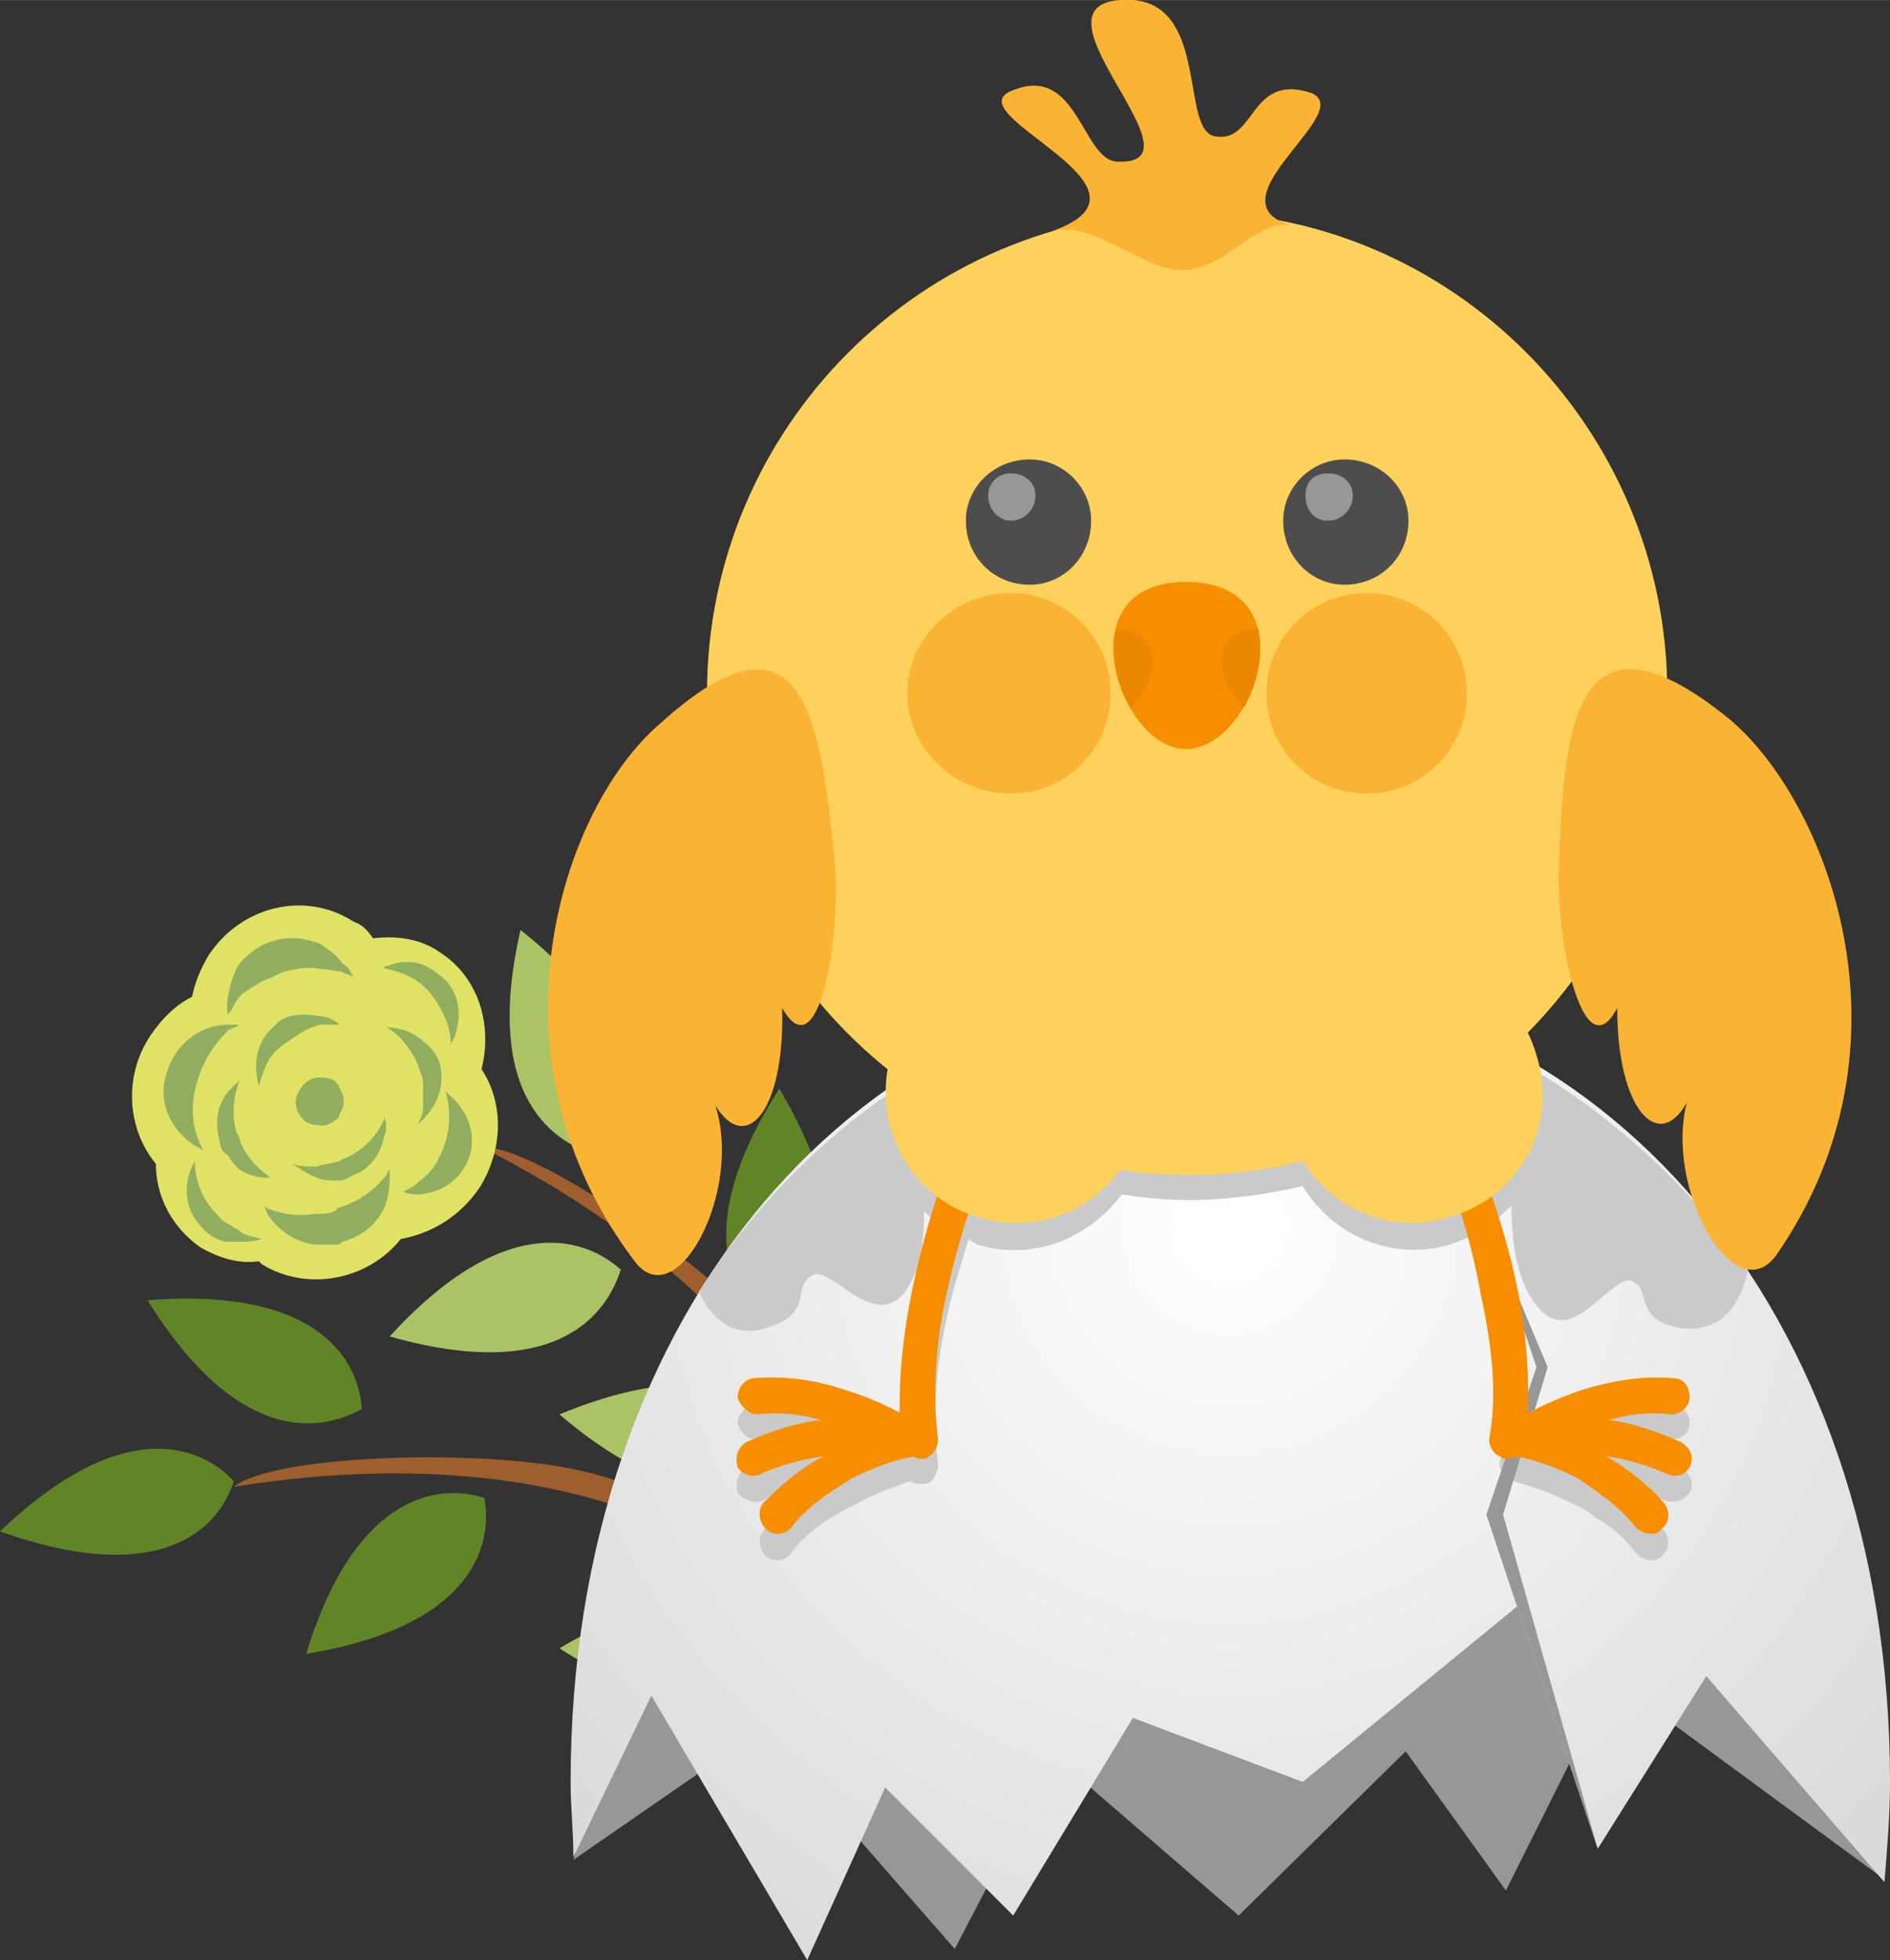 <?xml version="1.0" encoding="UTF-8"?>
<!DOCTYPE svg PUBLIC "-//W3C//DTD SVG 1.1//EN" "http://www.w3.org/Graphics/SVG/1.1/DTD/svg11.dtd">
<!-- Creator: CorelDRAW X7 -->
<svg xmlns="http://www.w3.org/2000/svg" xml:space="preserve" width="2.575in" height="2.67in" version="1.1" style="shape-rendering:geometricPrecision; text-rendering:geometricPrecision; image-rendering:optimizeQuality; fill-rule:evenodd; clip-rule:evenodd"
viewBox="0 0 679 704"
 xmlns:xlink="http://www.w3.org/1999/xlink">
 <rect x="0" y="0" width="679" height="704" fill="#333333" stroke="none"/>
 <defs>
  <style type="text/css">
   <![CDATA[
    .fil11 {fill:#4D4D4D}
    .fil1 {fill:#608526}
    .fil4 {fill:#91AE60}
    .fil5 {fill:#979797}
    .fil0 {fill:#9E5E2D}
    .fil2 {fill:#AAC364}
    .fil3 {fill:#DFE264}
    .fil13 {fill:#EB8700}
    .fil12 {fill:#F68E00}
    .fil10 {fill:#FBB334}
    .fil9 {fill:#FDD15B}
    .fil7 {fill:#CACACA;fill-rule:nonzero}
    .fil8 {fill:#F68E00;fill-rule:nonzero}
    .fil6 {fill:url(#id0)}
   ]]>
  </style>
  <radialGradient id="id0" gradientUnits="userSpaceOnUse" gradientTransform="matrix(1.748 -0 -0 1.748 -331 -329)" cx="442.072" cy="440.098" r="236.818" fx="442.072" fy="440.098">
   <stop offset="0" style="stop-opacity:1; stop-color:white"/>
   <stop offset="1" style="stop-opacity:1; stop-color:#CFCFCF"/>
  </radialGradient>
 </defs>
 <g id="OBJECTS">

  <path class="fil0" d="M173 412c130,66 146,158 143,197 9,-6 1,-79 -37,-126 -22,-27 -87,-72 -106,-71z"/>
  <path class="fil1" d="M174 538c3,16 -3,46 -64,56 18,-59 49,-61 64,-56z"/>
  <path class="fil2" d="M286 521c-10,12 -37,28 -85,-13 58,-24 79,-2 85,13z"/>
  <path class="fil2" d="M223 456c-5,16 -23,41 -83,24 42,-46 71,-35 83,-24z"/>
  <path class="fil2" d="M215 415c11,-13 20,-43 -28,-81 -14,61 13,77 28,81z"/>
  <path class="fil1" d="M279 477c14,-8 33,-32 1,-86 -34,53 -15,78 -1,86z"/>
  <path class="fil1" d="M324 549c15,-5 39,-25 19,-84 -44,44 -31,72 -19,84z"/>
  <path class="fil0" d="M84 534c144,-23 211,42 232,75 3,-10 -46,-65 -104,-80 -34,-9 -113,-7 -128,5z"/>
  <path class="fil2" d="M287 593c-8,14 -33,33 -86,-1 54,-32 78,-13 86,1z"/>
  <path class="fil1" d="M130 506c-14,8 -44,14 -77,-39 63,-5 76,23 77,39z"/>
  <path class="fil1" d="M84 532c-5,16 -25,39 -84,18 45,-43 73,-30 84,-18z"/>
  <path class="fil3" d="M134 337c8,-1 17,0 24,5 14,9 19,26 15,42 8,12 8,29 -1,43 -7,10 -17,16 -28,18 -12,15 -34,19 -50,9l-1 -1c-7,1 -14,-1 -21,-5 -10,-7 -16,-18 -16,-30 -10,-12 -12,-31 -2,-46 4,-6 9,-11 15,-14 1,-5 3,-10 6,-15 12,-18 35,-23 52,-12 3,1 5,3 7,6z"/>
  <path class="fil4" d="M151 429l0 -5c4,-3 6,-6 8,-11 3,-7 3,-15 1,-21 8,6 12,16 8,25 -3,7 -9,11 -17,12zm1 -27l0 0c5,-5 8,-12 6,-20 -1,-3 -3,-6 -6,-8l0 16c0,3 0,5 0,8l0 4zm1 -47l0 0 0 -8c2,1 5,3 7,5 6,6 6,16 2,23 0,-6 -3,-13 -8,-19 0,0 -1,-1 -1,-1zm0 -8l0 0 0 8c-4,-4 -9,-6 -14,-7l0 -1c5,-2 10,-2 14,0zm-1 27l0 0 0 16c0,-1 0,-3 -1,-5 -2,-7 -7,-13 -12,-16l0 0c5,0 10,2 13,5zm0 24l0 0 0 4c-1,1 -1,1 -2,2 1,-2 2,-4 2,-6zm-1 26l0 0 0 5c-2,0 -4,0 -6,-1 2,-1 4,-2 6,-4zm-13 10l0 0 0 -11c1,-1 1,-2 2,-3 0,5 0,9 -2,14zm0 -26l0 0 0 -6 0 -1c1,3 1,5 0,7zm1 -61l0 0 0 1c0,0 -1,0 -1,-1 0,0 1,0 1,0zm0 22l0 0 0 0 -1 0 1 0zm-1 33l0 0 0 6c-1,6 -5,12 -11,14 -2,1 -3,2 -5,2l0 -7c0,0 1,-1 2,-1 7,-3 12,-9 14,-14zm0 21l0 0c-4,5 -10,9 -17,11l0 13c1,0 2,-1 2,-1 7,-2 12,-6 15,-12l0 -11zm-16 -22l0 0 0 -10c2,3 2,6 0,9 0,0 0,1 0,1zm1 -52l0 0 0 -3c2,1 3,3 4,5 -1,-1 -3,-1 -4,-2zm0 -3l0 0 0 3c-2,0 -5,-1 -8,-1l0 -9c3,2 6,4 8,7zm-1 45l0 0 0 10c-2,2 -5,4 -8,3l0 -17c2,0 4,0 6,1 1,1 2,2 2,3zm0 26l0 0 0 7c-3,0 -6,0 -8,-1l0 -4c2,-1 5,-1 8,-2zm-1 17l0 0 0 13c-2,0 -5,0 -8,0l0 -11c3,0 5,0 7,-1 0,0 1,0 1,-1zm-6 -66l0 0 0 -3c2,0 5,1 7,3 -2,0 -5,0 -7,0zm0 -29l0 0 0 9c-4,-1 -9,0 -13,1 -2,1 -3,1 -4,2l0 -13 0 0c6,-2 12,-1 17,1zm0 26l0 0 0 3c-4,1 -7,3 -10,5 -3,2 -6,4 -8,7l0 -10c1,-1 2,-2 3,-3 4,-3 10,-3 15,-2zm-1 22l0 0 0 17c-1,0 -2,0 -4,-1 -4,-3 -5,-8 -2,-12 1,-2 4,-4 6,-4zm0 32l0 0 0 4c-3,-1 -6,-3 -9,-5 3,1 6,1 9,1zm-1 17l0 0 0 11c-7,-1 -13,-5 -17,-11l0 -2c5,2 11,3 17,2zm-17 -13l0 0 0 -1c1,1 1,1 2,1 -1,0 -1,0 -2,0zm-10 23l0 0c2,0 5,0 8,-1 -3,-1 -6,-1 -8,-3l0 4zm12 -108l0 0 0 13c-4,1 -8,4 -11,6l0 -12c3,-3 7,-6 11,-7zm-1 32l0 0 0 10c-2,3 -3,7 -4,10 -2,-7 -1,-15 4,-20zm-1 52l0 0 0 1c-3,0 -7,-1 -10,-3l0 -11c2,6 6,10 10,13zm0 12l0 0 0 2c0,-1 -1,-2 -1,-3 0,0 1,1 1,1zm-15 12l0 0c2,0 3,0 5,0l0 -4c-2,-1 -3,-2 -5,-3l0 7zm6 -101l0 0 0 12c-2,2 -3,4 -4,6l0 -10c1,-3 2,-6 4,-8zm-1 64l0 0 0 11c-2,-2 -3,-3 -4,-5l0 -23c1,-1 2,-2 4,-4 -2,6 -3,12 -1,19 1,1 1,2 1,2zm-4 -39l0 0 0 -2c2,0 3,0 4,0 -1,1 -2,1 -4,2zm-12 47l0 0c-4,7 -4,16 1,22 3,4 6,6 10,7l0 -7c-2,-1 -3,-3 -5,-5 -4,-5 -6,-11 -6,-17zm13 -64l0 0 0 10c-1,1 -1,1 -1,2 -1,-4 0,-8 1,-12zm-1 15l0 0 0 2c-5,5 -9,11 -11,18 -3,9 -2,18 2,25 -11,-5 -17,-17 -13,-28 3,-10 12,-17 22,-17zm0 24l0 0c-4,5 -5,11 -3,18 0,2 1,4 3,5l0 -23z"/>
  <polygon class="fil5" points="206,668 274,621 343,700 379,631 445,688 505,629 541,679 579,603 677,675 549,473 256,483 "/>
  <path class="fil6" d="M677 676c1,-12 2,-24 2,-36 0,-171 -106,-288 -237,-288 -131,0 -237,117 -237,288 0,9 1,18 1,27l28 -58 56 95 28 -62 46 46 43 -71 61 23 77 -63 29 87 39 -62 64 74z"/>
  <path class="fil7" d="M573 545c6,3 11,8 15,13 3,3 7,3 9,1 3,-3 3,-6 1,-9 -6,-8 -14,-14 -21,-18 7,1 14,3 21,7 4,1 7,0 9,-3 2,-3 0,-7 -3,-9 -9,-4 -18,-7 -26,-8 7,-2 14,-3 22,-2 4,0 7,-2 7,-6 0,-3 -2,-6 -6,-7 -10,0 -19,1 -28,3l0 38zm0 -77l0 0 0 -69c21,16 40,35 55,57 -2,10 -8,23 -24,21 -18,-3 -10,-14 -18,-17 -3,-1 -8,4 -13,8zm-28 52l0 0c-3,0 -5,2 -6,4 -1,3 1,7 5,8 7,2 15,5 23,9 2,1 4,2 6,4l0 -38c-1,1 -3,1 -4,2 -9,3 -18,7 -24,11zm28 -121l0 0 0 69c-7,6 -15,11 -23,-2 -5,-8 -7,-20 -7,-33 -6,6 -13,11 -22,14 -21,6 -42,-3 -53,-21 -13,3 -27,5 -41,5 -9,0 -17,-1 -24,-2 -12,16 -32,24 -52,18 -1,-1 -2,-1 -3,-2 -3,10 -6,19 -8,29 -4,18 -5,36 -3,52 0,3 -2,7 -5,7 -2,0 -3,0 -5,-1 -6,2 -14,5 -21,9 -8,4 -16,9 -22,17 -2,3 -6,3 -9,1 -2,-3 -3,-6 -1,-9 7,-8 14,-14 22,-18 -7,1 -15,3 -22,7 -3,1 -7,0 -9,-3 -1,-3 0,-7 3,-9 9,-4 18,-7 27,-8 -7,-2 -15,-3 -23,-2 -3,0 -6,-2 -7,-6 0,-3 3,-6 6,-7 12,-1 23,1 32,5 8,2 15,5 20,8 0,-14 1,-30 5,-46 2,-11 5,-22 8,-32 -1,-1 -3,-3 -4,-4 0,9 -1,18 -4,24 -11,24 -29,-5 -36,-1 -8,4 1,14 -17,19 -13,4 -20,-5 -24,-13 43,-67 113,-110 191,-110 49,0 94,17 131,45z"/>
  <polygon class="fil5" points="535,441 552,491 534,544 545,577 574,664 540,544 556,491 "/>
  <path class="fil8" d="M361 401c2,-3 0,-7 -3,-9 -3,-1 -7,0 -8,4 -9,19 -17,42 -22,66 -4,19 -6,39 -4,56 1,4 4,6 8,6 3,-1 5,-4 5,-7 -2,-16 -1,-34 3,-52 5,-23 13,-46 21,-64z"/>
  <path class="fil8" d="M328 510c2,0 4,2 5,5 1,3 -1,7 -4,8 -7,1 -15,4 -23,8 -8,5 -16,10 -22,18 -2,2 -6,3 -9,0 -2,-2 -3,-6 -1,-9 7,-7 14,-13 22,-17 -7,1 -15,3 -22,6 -3,2 -7,1 -9,-2 -1,-4 0,-7 3,-9 9,-4 18,-7 27,-8 -7,-2 -15,-3 -23,-2 -3,0 -6,-3 -7,-6 0,-4 3,-7 6,-7 12,-1 23,1 32,4 10,3 18,7 25,11z"/>
  <path class="fil9" d="M378 348c25,8 39,34 31,58 -7,25 -33,39 -58,31 -24,-7 -38,-33 -31,-58 8,-25 34,-39 58,-31z"/>
  <path class="fil8" d="M511 401c-1,-3 0,-7 4,-9 3,-1 7,0 8,4 8,19 17,42 22,66 4,19 5,39 3,56 0,4 -4,6 -7,6 -4,-1 -6,-4 -6,-7 3,-16 1,-34 -3,-52 -4,-23 -12,-46 -21,-64z"/>
  <path class="fil8" d="M545 510c-3,0 -5,2 -6,5 -1,3 1,7 5,8 7,1 15,4 23,8 7,5 15,10 21,18 3,2 7,3 9,0 3,-2 3,-6 1,-9 -6,-7 -14,-13 -21,-17 7,1 14,3 21,6 4,2 7,1 9,-2 2,-4 0,-7 -3,-9 -9,-4 -18,-7 -26,-8 7,-2 14,-3 22,-2 4,0 7,-3 7,-6 0,-4 -2,-7 -6,-7 -11,-1 -22,1 -32,4 -9,3 -18,7 -24,11z"/>
  <path class="fil9" d="M494 348c-25,8 -38,34 -31,58 8,25 34,39 58,31 25,-7 39,-33 31,-58 -7,-25 -33,-39 -58,-31z"/>
  <path class="fil9" d="M427 422c95,0 172,-78 172,-173 0,-95 -77,-173 -172,-173 -96,0 -173,78 -173,173 0,95 77,173 173,173z"/>
  <path class="fil10" d="M464 81c-31,-9 26,-42 6,-48 -21,-6 -19,18 -33,16 -14,-1 -1,-52 -35,-49 -34,3 33,60 -1,58 -12,-1 -14,-34 -36,-26 -26,8 58,35 13,51l0 0c15,-4 32,14 47,14 15,0 27,-19 39,-16l0 0z"/>
  <path class="fil10" d="M491 285c20,0 36,-16 36,-36 0,-20 -16,-36 -36,-36 -20,0 -36,16 -36,36 0,20 16,36 36,36z"/>
  <path class="fil11" d="M483 210c13,0 23,-10 23,-23 0,-12 -10,-22 -23,-22 -12,0 -22,10 -22,22 0,13 10,23 22,23z"/>
  <path class="fil5" d="M477 187c5,0 9,-4 9,-9 0,-5 -4,-8 -9,-8 -5,0 -8,3 -8,8 0,5 3,9 8,9z"/>
  <path class="fil11" d="M370 210c12,0 22,-10 22,-23 0,-12 -10,-22 -22,-22 -13,0 -23,10 -23,22 0,13 10,23 23,23z"/>
  <path class="fil5" d="M363 187c5,0 9,-4 9,-9 0,-5 -4,-8 -9,-8 -4,0 -8,3 -8,8 0,5 4,9 8,9z"/>
  <path class="fil12" d="M426 209c45,0 25,60 0,60 -24,0 -44,-60 0,-60z"/>
  <path class="fil13" d="M452 226c2,8 0,19 -5,28 -9,-7 -14,-28 5,-28z"/>
  <path class="fil13" d="M401 226c-2,8 0,19 5,28 9,-7 14,-28 -5,-28z"/>
  <path class="fil10" d="M363 285c20,0 36,-16 36,-36 0,-20 -16,-36 -36,-36 -20,0 -37,16 -37,36 0,20 17,36 37,36z"/>
  <path class="fil10" d="M237 260c-35,30 -65,119 -9,193 15,20 39,-25 29,-56 11,18 25,2 24,-35 13,23 21,-24 19,-52 -5,-46 -9,-99 -63,-50z"/>
  <path class="fil10" d="M621 258c35,29 70,117 17,193 -15,20 -40,-24 -32,-55 -10,18 -25,3 -25,-34 -12,23 -22,-23 -21,-51 2,-46 4,-99 61,-53z"/>
 </g>
</svg>
